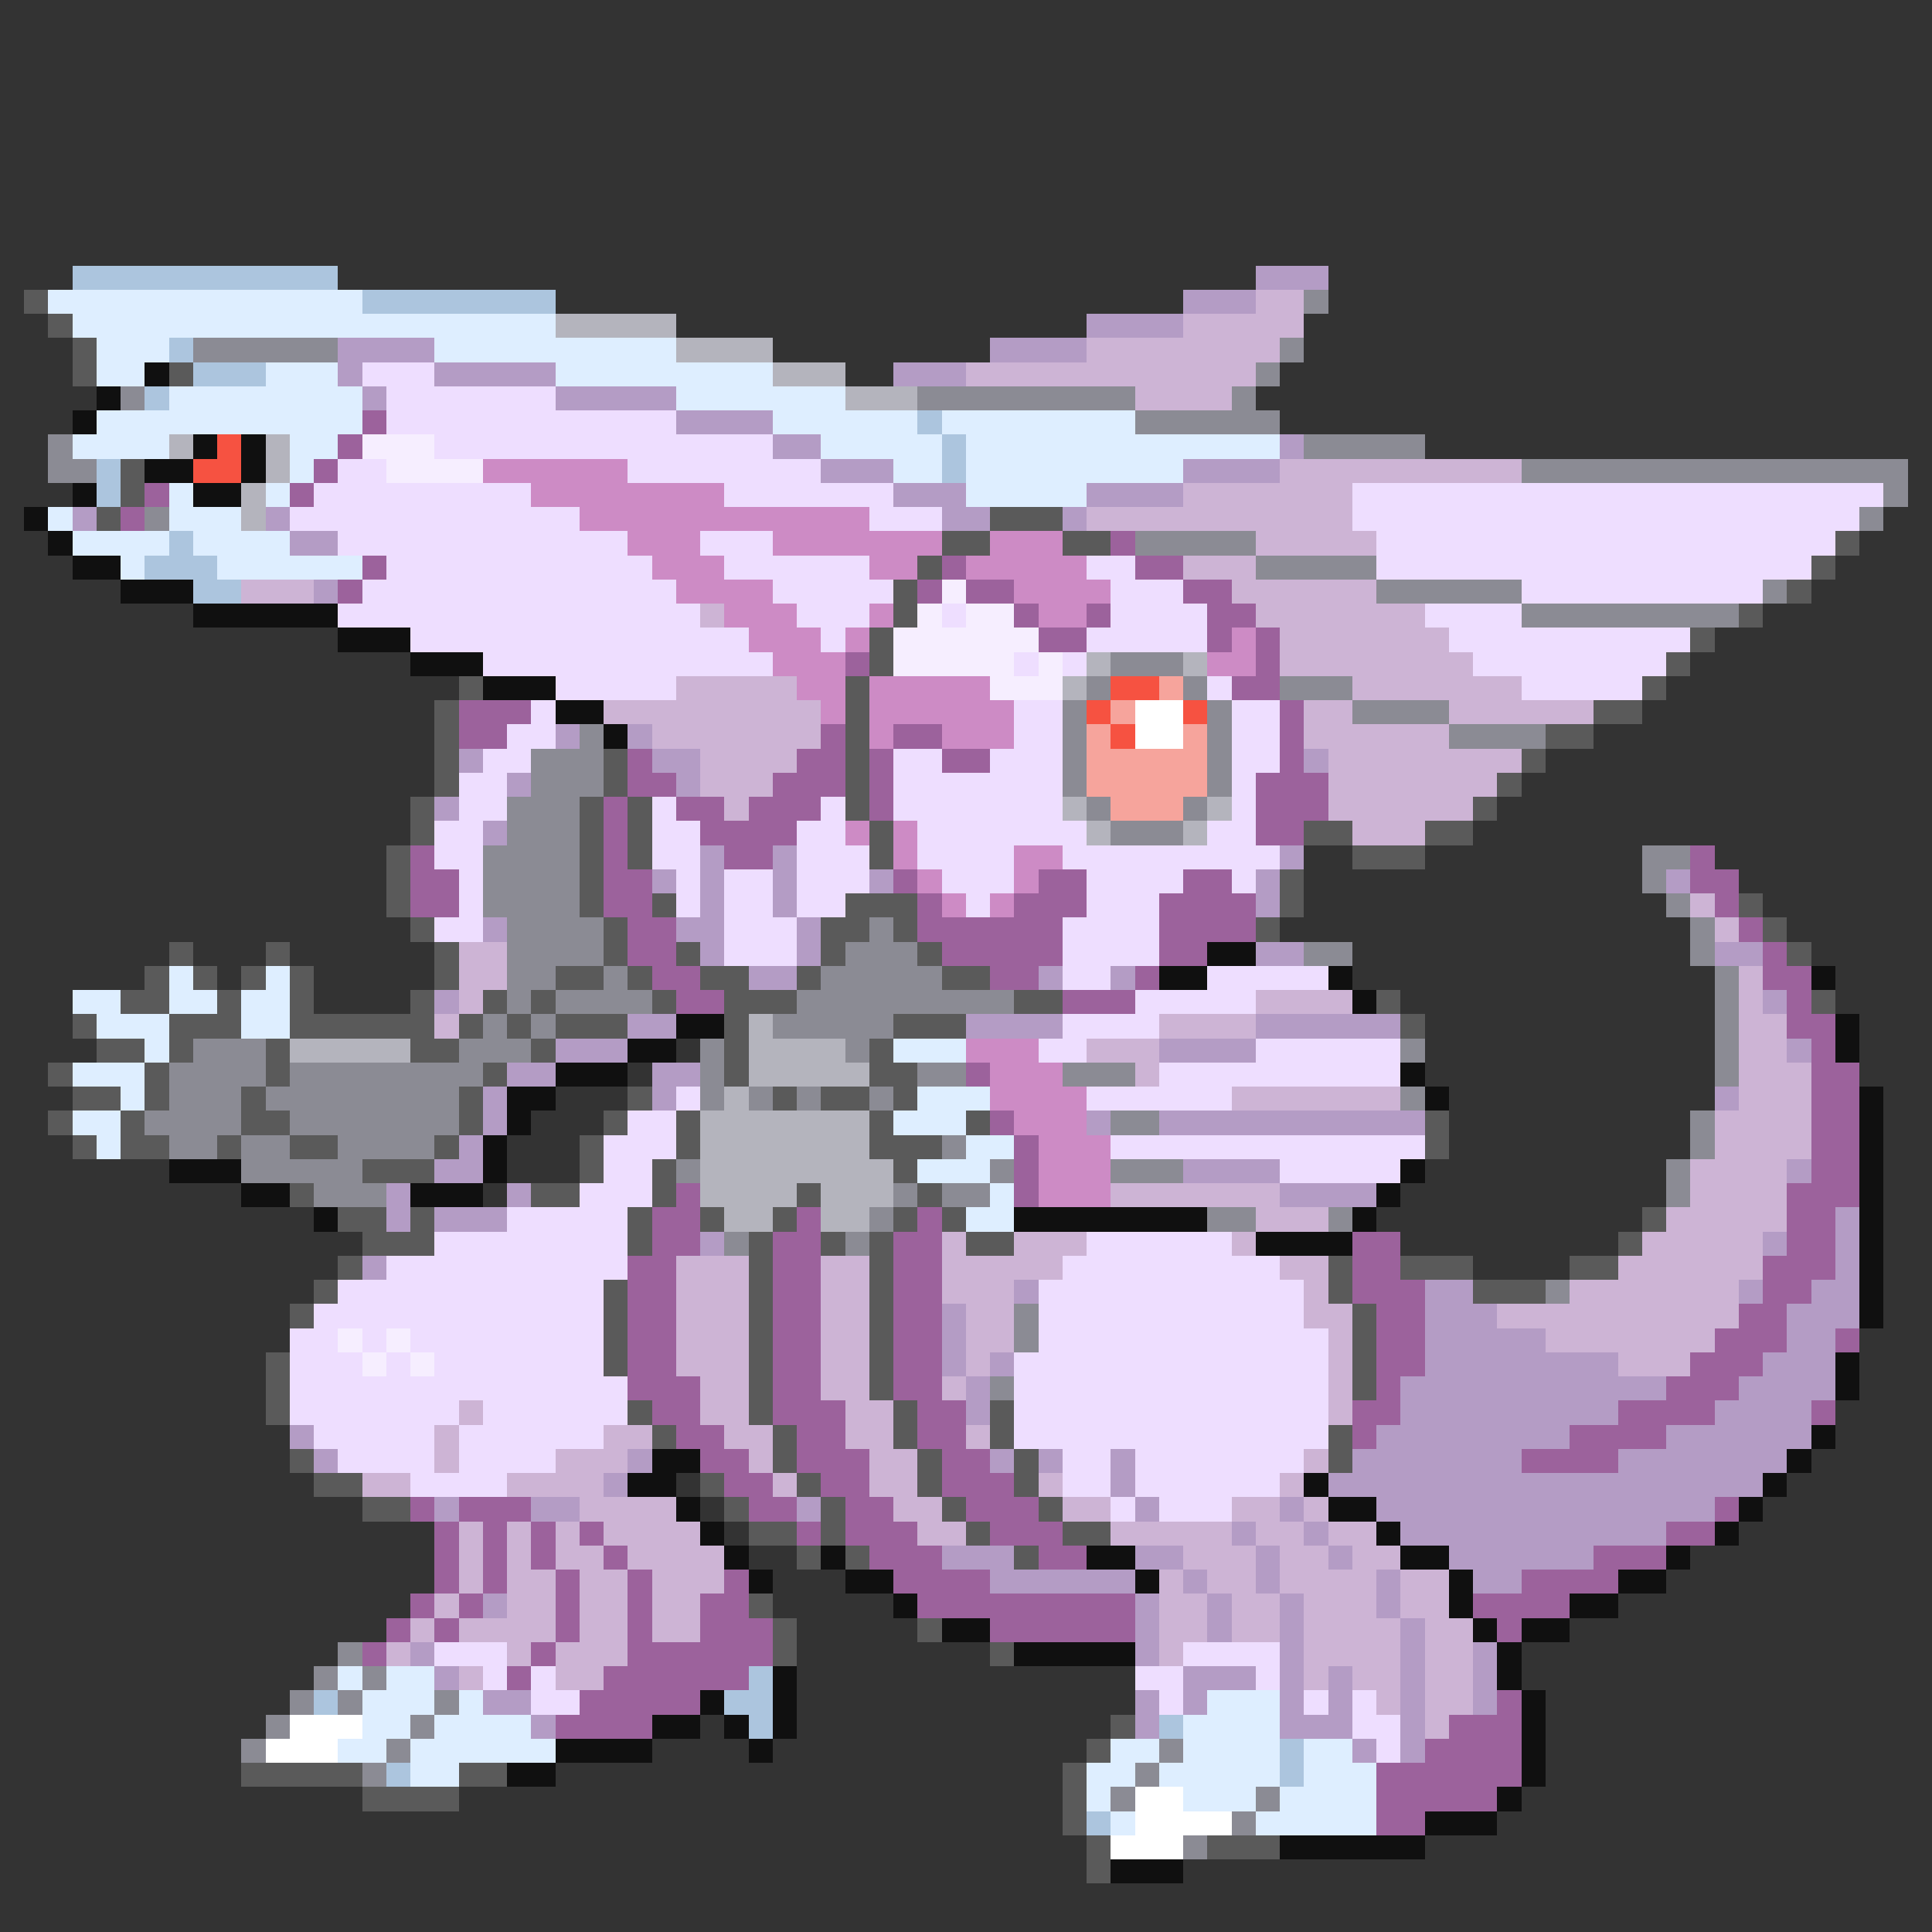 <svg xmlns="http://www.w3.org/2000/svg" viewBox="0 -0.5 80 80" shape-rendering="crispEdges">
<rect x="0" y="-0.5" width="80" height="80" fill="#333333" stroke="none"/>
<path stroke="#acc5de" d="M3 11h11M15 12h8M7 14h1M8 15h3M6 16h1M38 17h1M39 18h1M4 19h1M39 19h1M4 20h1M7 22h1M6 23h3M8 24h2M31 69h1M13 70h1M30 70h2M31 71h1M48 71h1M53 72h1M16 73h1M53 73h1M45 75h1" />
<path stroke="#b49cc5" d="M52 11h3M49 12h3M45 13h4M14 14h4M41 14h4M14 15h1M18 15h5M37 15h3M15 16h1M23 16h5M28 17h4M32 18h2M53 18h1M34 19h3M49 19h4M37 20h3M45 20h4M3 21h1M11 21h1M39 21h2M44 21h1M12 22h2M13 24h1M23 30h1M26 30h1M19 31h1M27 31h2M54 31h1M21 32h1M28 32h1M18 33h1M20 34h1M29 35h1M32 35h1M53 35h1M27 36h1M29 36h1M32 36h1M36 36h1M52 36h1M69 36h1M29 37h1M32 37h1M52 37h1M20 38h1M28 38h2M33 38h1M29 39h1M33 39h1M52 39h2M71 39h2M31 40h2M43 40h1M46 40h1M18 41h1M73 41h1M26 42h2M40 42h4M52 42h6M23 43h3M48 43h4M74 43h1M21 44h2M27 44h2M20 45h1M27 45h1M71 45h1M20 46h1M45 46h1M48 46h11M19 47h1M18 48h2M49 48h4M74 48h1M16 49h1M21 49h1M53 49h4M16 50h1M18 50h3M76 50h1M29 51h1M73 51h1M76 51h1M15 52h1M76 52h1M42 53h1M59 53h2M72 53h1M75 53h2M39 54h1M59 54h3M74 54h3M39 55h1M59 55h5M74 55h2M39 56h1M41 56h1M59 56h8M73 56h3M40 57h1M58 57h11M72 57h4M40 58h1M58 58h9M71 58h4M12 59h1M57 59h8M69 59h6M13 60h1M26 60h1M41 60h1M43 60h1M46 60h1M56 60h7M67 60h7M25 61h1M46 61h1M55 61h18M18 62h1M22 62h2M33 62h1M47 62h1M53 62h1M57 62h14M51 63h1M54 63h1M58 63h11M39 64h3M47 64h2M52 64h1M55 64h1M60 64h6M41 65h6M49 65h1M52 65h1M57 65h1M61 65h2M20 66h1M47 66h1M50 66h1M53 66h1M57 66h1M47 67h1M50 67h1M53 67h1M58 67h1M17 68h1M47 68h1M53 68h1M58 68h1M61 68h1M18 69h1M49 69h3M53 69h1M55 69h1M58 69h1M61 69h1M20 70h2M47 70h1M49 70h1M53 70h1M55 70h1M58 70h1M61 70h1M22 71h1M47 71h1M53 71h3M58 71h1M56 72h1M58 72h1" />
<path stroke="#5a5a5a" d="M1 12h1M2 13h1M3 14h1M3 15h1M7 15h1M5 19h1M5 20h1M4 21h1M41 21h3M39 22h2M44 22h2M76 22h1M38 23h1M75 23h1M37 24h1M74 24h1M37 25h1M72 25h1M36 26h1M70 26h1M36 27h1M69 27h1M19 28h1M35 28h1M68 28h1M18 29h1M35 29h1M66 29h2M18 30h1M35 30h1M64 30h2M18 31h1M25 31h1M35 31h1M63 31h1M18 32h1M25 32h1M35 32h1M62 32h1M17 33h1M24 33h1M26 33h1M35 33h1M61 33h1M17 34h1M24 34h1M26 34h1M36 34h1M54 34h2M59 34h2M16 35h1M24 35h1M26 35h1M36 35h1M56 35h3M16 36h1M24 36h1M53 36h1M16 37h1M24 37h1M27 37h1M35 37h3M53 37h1M72 37h1M17 38h1M25 38h1M34 38h2M37 38h1M52 38h1M73 38h1M7 39h1M11 39h1M18 39h1M25 39h1M28 39h1M34 39h1M38 39h1M74 39h1M6 40h1M8 40h1M10 40h1M12 40h1M18 40h1M23 40h2M26 40h1M29 40h2M33 40h1M39 40h2M5 41h2M9 41h1M12 41h1M17 41h1M20 41h1M22 41h1M27 41h1M30 41h3M42 41h2M57 41h1M75 41h1M3 42h1M7 42h3M12 42h6M19 42h1M21 42h1M23 42h3M30 42h1M37 42h3M58 42h1M4 43h2M7 43h1M11 43h1M17 43h2M22 43h1M30 43h1M36 43h1M2 44h1M6 44h1M11 44h1M20 44h1M30 44h1M36 44h2M3 45h2M6 45h1M10 45h1M19 45h1M26 45h1M32 45h1M34 45h2M37 45h1M2 46h1M5 46h1M10 46h2M19 46h1M25 46h1M28 46h1M36 46h1M40 46h1M59 46h1M3 47h1M5 47h2M9 47h1M12 47h2M18 47h1M24 47h1M28 47h1M36 47h3M59 47h1M15 48h3M24 48h1M27 48h1M37 48h1M12 49h1M22 49h2M27 49h1M33 49h1M38 49h1M14 50h2M17 50h1M26 50h1M29 50h1M32 50h1M37 50h1M39 50h1M68 50h1M15 51h3M26 51h1M31 51h1M34 51h1M36 51h1M40 51h2M67 51h1M14 52h1M31 52h1M36 52h1M55 52h1M58 52h3M65 52h2M13 53h1M25 53h1M31 53h1M36 53h1M55 53h1M61 53h3M12 54h1M25 54h1M31 54h1M36 54h1M56 54h1M25 55h1M31 55h1M36 55h1M56 55h1M11 56h1M25 56h1M31 56h1M36 56h1M56 56h1M11 57h1M31 57h1M36 57h1M56 57h1M11 58h1M26 58h1M31 58h1M37 58h1M41 58h1M27 59h1M32 59h1M37 59h1M41 59h1M55 59h1M12 60h1M32 60h1M38 60h1M42 60h1M55 60h1M13 61h2M29 61h1M33 61h1M38 61h1M42 61h1M15 62h2M30 62h1M34 62h1M39 62h1M43 62h1M31 63h2M34 63h1M40 63h1M44 63h2M33 64h1M35 64h1M42 64h1M31 66h1M32 67h1M38 67h1M32 68h1M41 68h1M46 71h1M45 72h1M10 73h5M19 73h2M44 73h1M15 74h4M44 74h1M44 75h1M45 76h1M50 76h3M45 77h1" />
<path stroke="#deeeff" d="M2 12h13M3 13h20M4 14h3M18 14h10M4 15h2M11 15h3M23 15h9M7 16h8M28 16h7M4 17h11M32 17h6M39 17h8M3 18h4M12 18h2M34 18h5M40 18h13M12 19h1M37 19h2M40 19h9M7 20h1M11 20h1M40 20h5M2 21h1M7 21h3M3 22h4M8 22h4M5 23h1M9 23h6M7 40h1M11 40h1M3 41h2M7 41h2M10 41h2M4 42h3M10 42h2M6 43h1M37 43h3M3 44h3M5 45h1M38 45h3M3 46h2M37 46h3M4 47h1M40 47h2M38 48h3M41 49h1M40 50h2M14 69h1M16 69h2M15 70h3M19 70h1M50 70h3M15 71h2M18 71h4M49 71h4M14 72h2M17 72h6M46 72h2M49 72h4M54 72h2M17 73h2M45 73h2M48 73h5M54 73h3M45 74h1M49 74h3M53 74h4M46 75h1M52 75h5" />
<path stroke="#cdb4d5" d="M52 12h2M49 13h5M45 14h8M40 15h12M47 16h4M53 19h10M49 20h7M45 21h11M52 22h5M49 23h3M10 24h3M51 24h6M29 25h1M52 25h7M53 26h7M53 27h8M28 28h5M56 28h7M25 29h9M54 29h2M60 29h6M27 30h7M54 30h6M29 31h4M55 31h8M29 32h3M55 32h7M30 33h1M55 33h6M56 34h3M70 37h1M71 38h1M19 39h2M19 40h2M72 40h1M19 41h1M52 41h4M72 41h1M18 42h1M48 42h4M72 42h2M45 43h3M72 43h2M47 44h1M72 44h3M51 45h7M72 45h3M71 46h4M71 47h4M70 48h4M46 49h7M70 49h4M52 50h3M69 50h5M39 51h1M42 51h3M51 51h1M68 51h5M28 52h3M34 52h2M39 52h5M53 52h2M67 52h6M28 53h3M34 53h2M39 53h3M54 53h1M65 53h7M28 54h3M34 54h2M40 54h2M54 54h2M62 54h10M28 55h3M34 55h2M40 55h2M55 55h1M64 55h7M28 56h3M34 56h2M40 56h1M55 56h1M67 56h3M29 57h2M34 57h2M39 57h1M55 57h1M19 58h1M29 58h2M35 58h2M55 58h1M18 59h1M25 59h2M30 59h2M35 59h2M40 59h1M18 60h1M23 60h3M31 60h1M36 60h2M54 60h1M15 61h2M21 61h4M32 61h1M36 61h2M43 61h1M53 61h1M24 62h4M37 62h2M44 62h2M51 62h2M54 62h1M19 63h1M21 63h1M23 63h1M25 63h4M38 63h2M46 63h5M52 63h2M55 63h2M19 64h1M21 64h1M23 64h2M26 64h4M49 64h3M53 64h2M56 64h2M19 65h1M21 65h2M24 65h2M27 65h3M48 65h1M50 65h2M53 65h4M58 65h2M18 66h1M21 66h2M24 66h2M27 66h2M48 66h2M51 66h2M54 66h3M58 66h2M17 67h1M19 67h4M24 67h2M27 67h2M48 67h2M51 67h2M54 67h4M59 67h2M16 68h1M21 68h1M23 68h3M48 68h1M54 68h4M59 68h2M19 69h1M23 69h2M54 69h1M56 69h2M59 69h2M57 70h1M59 70h2M59 71h1" />
<path stroke="#8b8b94" d="M54 12h1M8 14h6M53 14h1M52 15h1M5 16h1M38 16h9M51 16h1M47 17h6M2 18h1M54 18h5M2 19h2M63 19h16M78 20h1M6 21h1M77 21h1M47 22h5M52 23h5M57 24h6M73 24h1M63 25h9M46 27h3M45 28h1M49 28h1M53 28h3M44 29h1M50 29h1M56 29h4M24 30h1M44 30h1M50 30h1M60 30h4M22 31h3M44 31h1M50 31h1M22 32h3M44 32h1M50 32h1M21 33h3M45 33h1M49 33h1M21 34h3M46 34h3M20 35h4M68 35h2M20 36h4M68 36h1M20 37h4M69 37h1M21 38h4M36 38h1M70 38h1M21 39h4M35 39h3M54 39h2M70 39h1M21 40h2M25 40h1M34 40h5M71 40h1M21 41h1M23 41h4M33 41h9M71 41h1M20 42h1M22 42h1M32 42h5M71 42h1M8 43h3M19 43h3M29 43h1M35 43h1M58 43h1M71 43h1M7 44h4M12 44h8M29 44h1M38 44h2M44 44h3M71 44h1M7 45h3M11 45h8M29 45h1M31 45h1M33 45h1M36 45h1M58 45h1M6 46h4M12 46h7M46 46h2M70 46h1M7 47h2M10 47h2M14 47h4M39 47h1M70 47h1M10 48h5M28 48h1M41 48h1M46 48h3M69 48h1M13 49h3M37 49h1M39 49h2M69 49h1M36 50h1M50 50h2M55 50h1M30 51h1M35 51h1M64 53h1M42 54h1M42 55h1M41 57h1M14 68h1M13 69h1M15 69h1M12 70h1M14 70h1M18 70h1M11 71h1M17 71h1M10 72h1M16 72h1M48 72h1M15 73h1M47 73h1M46 74h1M52 74h1M51 75h1M49 76h1" />
<path stroke="#b4b4bd" d="M23 13h5M28 14h4M32 15h3M35 16h3M7 18h1M11 18h1M11 19h1M10 20h1M10 21h1M45 27h1M49 27h1M44 28h1M44 33h1M50 33h1M45 34h1M49 34h1M31 42h1M12 43h5M31 43h4M31 44h5M30 45h1M29 46h7M29 47h7M29 48h8M29 49h4M34 49h3M30 50h2M34 50h2" />
<path stroke="#101010" d="M6 15h1M4 16h1M3 17h1M8 18h1M10 18h1M6 19h2M10 19h1M3 20h1M8 20h2M1 21h1M2 22h1M3 23h2M5 24h3M8 25h6M14 26h3M17 27h3M20 28h3M23 29h2M25 30h1M50 39h2M48 40h2M55 40h1M75 40h1M56 41h1M28 42h2M76 42h1M26 43h2M76 43h1M23 44h3M58 44h1M21 45h2M59 45h1M77 45h1M21 46h1M77 46h1M20 47h1M77 47h1M7 48h3M20 48h1M58 48h1M77 48h1M10 49h2M17 49h3M57 49h1M77 49h1M13 50h1M42 50h8M56 50h1M77 50h1M52 51h4M77 51h1M77 52h1M77 53h1M77 54h1M76 56h1M76 57h1M75 59h1M27 60h2M74 60h1M26 61h2M54 61h1M73 61h1M28 62h1M55 62h2M72 62h1M29 63h1M57 63h1M71 63h1M30 64h1M34 64h1M45 64h2M58 64h2M69 64h1M31 65h1M35 65h2M47 65h1M60 65h1M67 65h2M37 66h1M60 66h1M65 66h2M39 67h2M61 67h1M63 67h2M42 68h5M62 68h1M32 69h1M62 69h1M29 70h1M32 70h1M63 70h1M27 71h2M30 71h1M32 71h1M63 71h1M23 72h4M31 72h1M63 72h1M21 73h2M63 73h1M62 74h1M59 75h3M53 76h6M46 77h3" />
<path stroke="#eedeff" d="M15 15h3M16 16h7M16 17h12M18 18h14M14 19h2M26 19h8M13 20h9M30 20h7M56 20h22M12 21h12M36 21h3M56 21h21M14 22h12M29 22h3M57 22h19M16 23h11M30 23h6M45 23h2M57 23h18M15 24h13M32 24h5M46 24h3M63 24h10M14 25h15M33 25h3M39 25h1M46 25h4M59 25h4M17 26h14M34 26h1M45 26h5M60 26h10M20 27h12M42 27h1M44 27h1M61 27h8M23 28h5M50 28h1M63 28h5M22 29h1M42 29h2M51 29h2M21 30h2M42 30h2M51 30h2M20 31h2M37 31h2M41 31h3M51 31h2M19 32h2M37 32h7M51 32h1M19 33h2M27 33h1M34 33h1M37 33h7M51 33h1M18 34h2M27 34h2M33 34h2M38 34h7M50 34h2M18 35h2M27 35h2M33 35h3M38 35h4M44 35h9M19 36h1M28 36h1M30 36h2M33 36h3M39 36h3M45 36h4M51 36h1M19 37h1M28 37h1M30 37h2M33 37h2M40 37h1M45 37h3M18 38h2M30 38h3M44 38h4M30 39h3M44 39h4M44 40h2M50 40h5M47 41h5M44 42h4M43 43h2M52 43h6M48 44h10M28 45h1M45 45h6M26 46h2M25 47h3M46 47h13M25 48h2M53 48h5M24 49h3M21 50h5M18 51h8M45 51h6M16 52h10M44 52h9M14 53h11M43 53h11M13 54h12M43 54h11M12 55h2M15 55h1M17 55h8M43 55h12M12 56h3M16 56h1M18 56h7M42 56h13M12 57h14M42 57h13M12 58h7M20 58h6M42 58h13M13 59h5M19 59h6M42 59h13M14 60h4M19 60h4M44 60h2M47 60h7M17 61h4M44 61h2M47 61h6M46 62h1M48 62h3M18 68h3M49 68h4M20 69h1M22 69h1M47 69h2M52 69h1M22 70h2M48 70h1M54 70h1M56 70h1M56 71h2M57 72h1" />
<path stroke="#9c629c" d="M15 17h1M14 18h1M13 19h1M6 20h1M12 20h1M5 21h1M46 22h1M15 23h1M39 23h1M47 23h2M14 24h1M38 24h1M40 24h2M49 24h2M42 25h1M45 25h1M50 25h2M43 26h2M50 26h1M52 26h1M35 27h1M52 27h1M51 28h2M19 29h3M53 29h1M19 30h2M34 30h1M37 30h2M53 30h1M26 31h1M33 31h2M36 31h1M39 31h2M53 31h1M26 32h2M32 32h3M36 32h1M52 32h3M25 33h1M28 33h2M31 33h3M36 33h1M52 33h3M25 34h1M29 34h4M52 34h2M17 35h1M25 35h1M30 35h2M70 35h1M17 36h2M25 36h2M37 36h1M43 36h2M49 36h2M70 36h2M17 37h2M25 37h2M38 37h1M42 37h3M48 37h4M71 37h1M26 38h2M38 38h6M48 38h4M72 38h1M26 39h2M39 39h5M48 39h2M73 39h1M27 40h2M41 40h2M47 40h1M73 40h2M28 41h2M44 41h3M74 41h1M74 42h2M75 43h1M40 44h1M75 44h2M75 45h2M41 46h1M75 46h2M42 47h1M75 47h2M42 48h1M75 48h2M28 49h1M42 49h1M74 49h3M27 50h2M33 50h1M38 50h1M74 50h2M27 51h2M32 51h2M37 51h2M56 51h2M74 51h2M26 52h2M32 52h2M37 52h2M56 52h2M73 52h3M26 53h2M32 53h2M37 53h2M56 53h3M73 53h2M26 54h2M32 54h2M37 54h2M57 54h2M72 54h2M26 55h2M32 55h2M37 55h2M57 55h2M71 55h3M76 55h1M26 56h2M32 56h2M37 56h2M57 56h2M70 56h3M26 57h3M32 57h2M37 57h2M57 57h1M69 57h3M27 58h2M32 58h3M38 58h2M56 58h2M67 58h4M75 58h1M28 59h2M33 59h2M38 59h2M56 59h1M65 59h4M29 60h2M33 60h3M39 60h2M63 60h4M30 61h2M34 61h2M39 61h3M17 62h1M19 62h3M31 62h2M35 62h2M40 62h3M71 62h1M18 63h1M20 63h1M22 63h1M24 63h1M33 63h1M35 63h3M41 63h3M69 63h2M18 64h1M20 64h1M22 64h1M25 64h1M36 64h3M43 64h2M66 64h3M18 65h1M20 65h1M23 65h1M26 65h1M30 65h1M37 65h4M63 65h4M17 66h1M19 66h1M23 66h1M26 66h1M29 66h2M38 66h9M61 66h4M16 67h1M18 67h1M23 67h1M26 67h1M29 67h3M41 67h6M62 67h1M15 68h1M22 68h1M26 68h6M21 69h1M25 69h6M24 70h5M62 70h1M23 71h4M60 71h3M59 72h4M57 73h6M57 74h5M57 75h2" />
<path stroke="#f65241" d="M9 18h1M8 19h2M46 28h2M45 29h1M49 29h1M46 30h1" />
<path stroke="#f6eeff" d="M15 18h3M16 19h4M39 24h1M38 25h1M40 25h2M37 26h6M37 27h5M43 27h1M41 28h3M14 55h1M16 55h1M15 56h1M17 56h1" />
<path stroke="#cd8bc5" d="M20 19h6M22 20h8M24 21h12M26 22h3M32 22h7M41 22h3M27 23h3M36 23h2M40 23h5M28 24h4M42 24h4M30 25h3M36 25h1M43 25h2M31 26h3M35 26h1M51 26h1M32 27h3M50 27h2M33 28h2M36 28h5M34 29h1M36 29h6M36 30h1M39 30h3M35 34h1M37 34h1M37 35h1M42 35h2M38 36h1M42 36h1M39 37h1M41 37h1M40 43h3M41 44h3M41 45h4M42 46h3M43 47h3M43 48h3M43 49h3" />
<path stroke="#f6a49c" d="M48 28h1M46 29h1M45 30h1M49 30h1M45 31h5M45 32h5M46 33h3" />
<path stroke="#ffffff" d="M47 29h2M47 30h2M12 71h3M11 72h3M47 74h2M47 75h4M46 76h3" />
</svg>